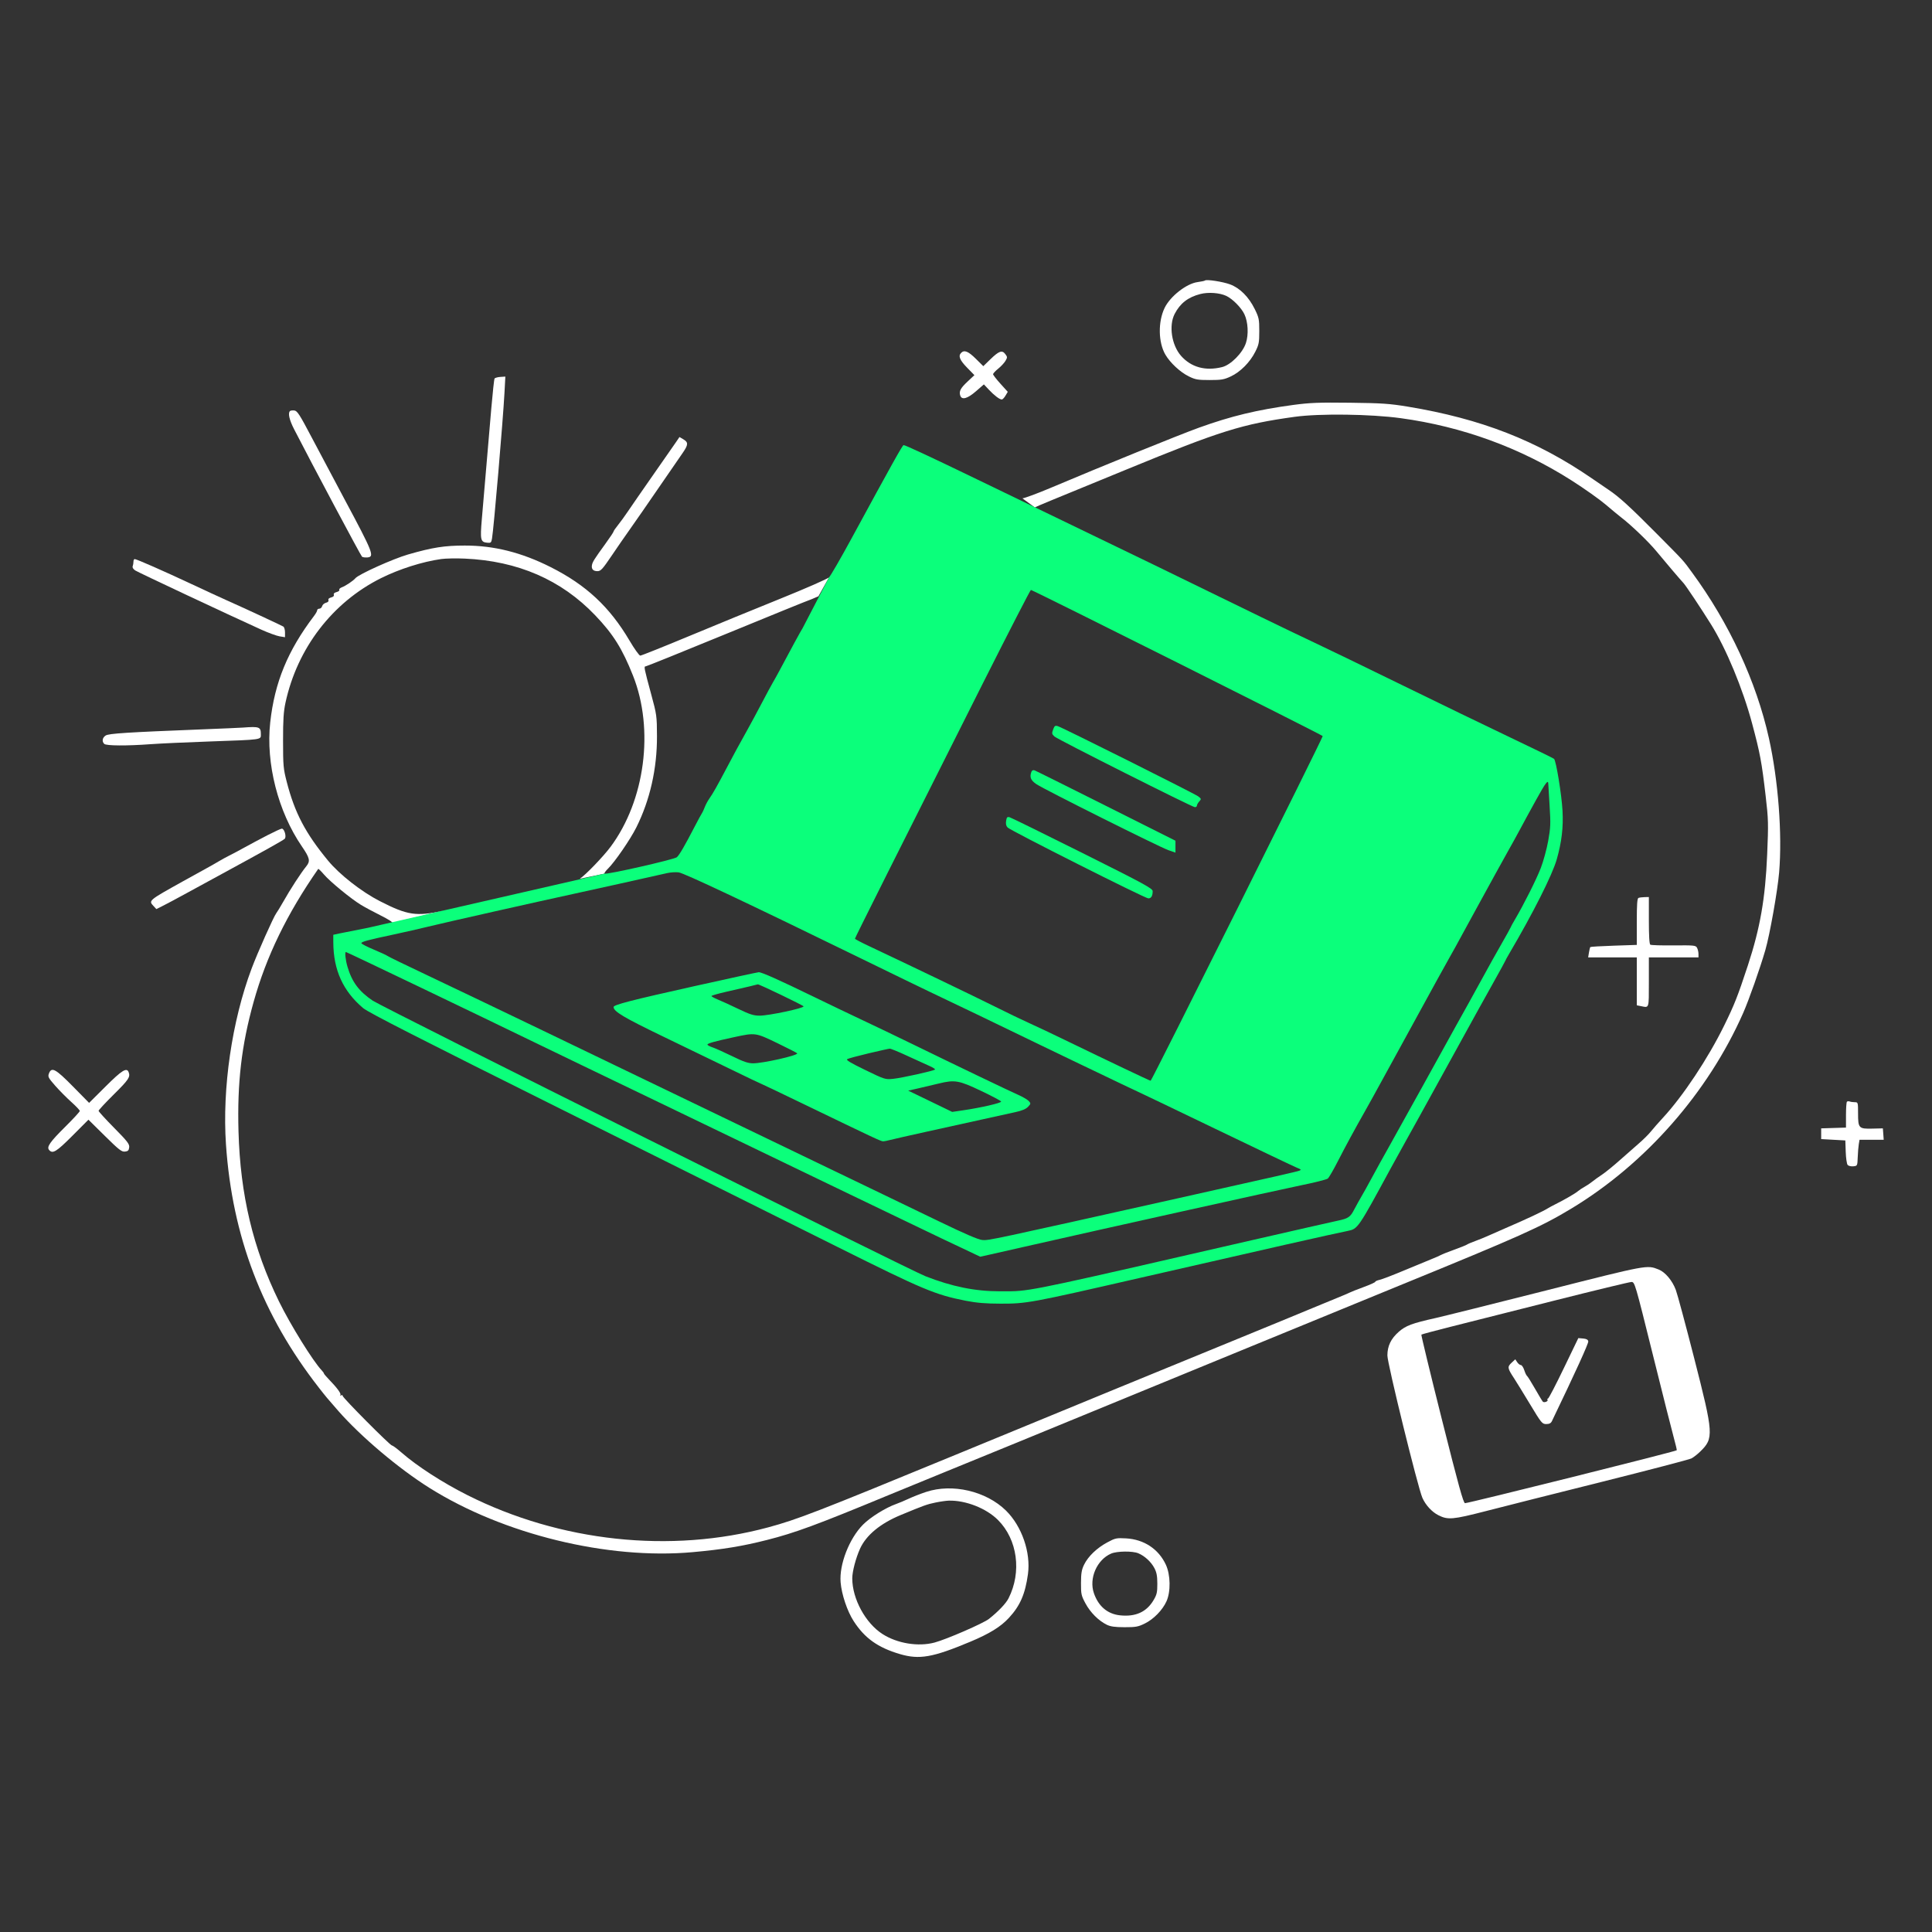 <svg width="100" height="100" viewBox="0 0 100 100" fill="none" xmlns="http://www.w3.org/2000/svg">
<rect x="0" y="0" width="100" height="100" fill="#333333" stroke="none"/>
<path fill-rule="evenodd" clip-rule="evenodd" d="M62.369 14.52C62.35 14.539 62.178 14.575 61.987 14.601C61.414 14.677 60.572 15.335 60.282 15.934C59.933 16.652 59.951 17.726 60.321 18.358C60.569 18.781 61.09 19.265 61.531 19.481C61.874 19.65 61.996 19.671 62.612 19.671C63.221 19.671 63.355 19.648 63.707 19.483C64.202 19.252 64.698 18.752 64.972 18.209C65.16 17.837 65.18 17.733 65.18 17.136C65.18 16.524 65.163 16.44 64.943 15.993C64.635 15.368 64.178 14.91 63.67 14.72C63.294 14.58 62.441 14.448 62.369 14.52ZM62.126 15.219C61.492 15.382 61.084 15.699 60.799 16.25C60.489 16.852 60.643 17.864 61.13 18.418C61.654 19.012 62.395 19.215 63.258 19C63.706 18.888 64.317 18.271 64.487 17.759C64.634 17.318 64.6 16.666 64.41 16.265C64.249 15.924 63.801 15.472 63.473 15.316C63.13 15.154 62.542 15.111 62.126 15.219ZM49.75 18.262C49.589 18.423 49.672 18.634 50.051 19.024L50.435 19.418L50.088 19.743C49.716 20.091 49.631 20.25 49.701 20.47C49.78 20.718 50.07 20.64 50.516 20.252L50.926 19.896L51.181 20.168C51.462 20.468 51.74 20.678 51.853 20.678C51.894 20.678 51.98 20.588 52.044 20.479L52.162 20.281L51.782 19.861C51.573 19.63 51.402 19.409 51.402 19.369C51.402 19.329 51.52 19.201 51.664 19.085C51.808 18.969 51.978 18.788 52.041 18.681C52.147 18.5 52.147 18.477 52.032 18.325C51.868 18.107 51.703 18.167 51.253 18.605L50.896 18.953L50.505 18.566C50.118 18.183 49.912 18.1 49.75 18.262ZM25.598 19.594C25.575 19.631 25.5 20.32 25.431 21.124C25.306 22.573 25.096 25.028 24.939 26.877C24.848 27.945 24.873 28.057 25.214 28.091C25.403 28.11 25.428 28.09 25.465 27.883C25.554 27.388 26.034 21.776 26.112 20.326L26.157 19.492L25.898 19.509C25.756 19.519 25.621 19.557 25.598 19.594ZM15.009 21.276C14.897 21.389 14.975 21.734 15.222 22.215C16.18 24.082 18.68 28.774 18.739 28.817C18.779 28.846 18.906 28.862 19.02 28.852C19.395 28.819 19.31 28.603 17.855 25.884C17.314 24.872 16.543 23.419 16.141 22.656C15.508 21.453 15.387 21.265 15.235 21.247C15.138 21.236 15.037 21.249 15.009 21.276ZM34.968 22.916C34.857 23.078 34.319 23.852 33.771 24.634C33.224 25.417 32.651 26.245 32.498 26.474C32.345 26.703 32.116 27.018 31.989 27.175C31.862 27.332 31.758 27.483 31.758 27.512C31.758 27.541 31.562 27.835 31.322 28.165C30.767 28.928 30.665 29.091 30.638 29.255C30.605 29.457 30.703 29.563 30.922 29.563C31.095 29.563 31.183 29.467 31.664 28.756C31.964 28.313 32.335 27.774 32.49 27.559C32.644 27.344 32.985 26.855 33.248 26.474C33.511 26.092 34.038 25.327 34.42 24.773C34.801 24.22 35.218 23.615 35.345 23.43C35.628 23.017 35.633 22.893 35.373 22.74L35.17 22.62L34.968 22.916ZM6.908 29.071C6.908 29.144 6.89 29.251 6.868 29.309C6.843 29.373 6.894 29.457 7.001 29.527C7.157 29.629 11.804 31.811 13.517 32.587C13.888 32.755 14.318 32.912 14.472 32.937L14.752 32.982V32.734C14.752 32.598 14.713 32.461 14.665 32.431C14.568 32.369 12.502 31.412 11.697 31.055C11.411 30.928 10.599 30.553 9.893 30.222C8.464 29.552 7.068 28.938 6.971 28.938C6.936 28.938 6.908 28.998 6.908 29.071ZM12.565 37.66C12.412 37.671 11.475 37.712 10.483 37.751C6.562 37.905 5.63 37.965 5.468 38.071C5.297 38.183 5.265 38.373 5.395 38.503C5.495 38.604 6.556 38.61 7.81 38.518C8.288 38.483 9.662 38.42 10.864 38.378C13.605 38.281 13.502 38.296 13.502 38.007C13.502 37.622 13.428 37.595 12.565 37.66ZM13.848 43.229C13.486 43.416 12.956 43.699 12.669 43.857C12.383 44.016 12.024 44.207 11.871 44.282C11.718 44.358 11.468 44.494 11.316 44.586C11.163 44.678 10.898 44.829 10.726 44.922C10.554 45.015 9.992 45.326 9.476 45.613C7.671 46.618 7.68 46.611 7.95 46.9L8.093 47.054L8.455 46.873C8.654 46.773 9.145 46.511 9.546 46.291C9.946 46.072 10.837 45.587 11.524 45.213C13.725 44.016 14.645 43.502 14.735 43.417C14.841 43.317 14.721 42.89 14.587 42.89C14.542 42.89 14.21 43.043 13.848 43.229ZM84.807 46.476C84.742 46.502 84.72 46.816 84.72 47.709V48.908L83.534 48.948C82.881 48.97 82.333 49.002 82.316 49.019C82.299 49.036 82.266 49.164 82.244 49.302L82.203 49.554H83.462H84.72V50.794V52.035L84.937 52.078C85.367 52.164 85.345 52.234 85.345 50.838V49.554H86.629H87.913V49.376C87.913 49.278 87.88 49.136 87.84 49.06C87.771 48.931 87.697 48.924 86.632 48.934C86.008 48.94 85.463 48.924 85.421 48.898C85.37 48.867 85.345 48.444 85.345 47.641V46.43L85.119 46.435C84.995 46.438 84.855 46.457 84.807 46.476ZM2.532 55.566C2.47 55.73 2.501 55.791 2.856 56.195C3.072 56.441 3.447 56.82 3.69 57.037C3.933 57.254 4.131 57.464 4.131 57.503C4.131 57.541 3.801 57.901 3.398 58.301C2.588 59.103 2.407 59.361 2.539 59.519C2.722 59.739 2.915 59.622 3.748 58.787L4.578 57.955L5.425 58.792C6.158 59.516 6.298 59.626 6.468 59.606C6.626 59.588 6.669 59.545 6.687 59.387C6.707 59.218 6.6 59.079 5.907 58.377C5.465 57.93 5.103 57.533 5.103 57.495C5.103 57.458 5.462 57.072 5.901 56.637C6.663 55.882 6.754 55.745 6.658 55.494C6.56 55.239 6.311 55.393 5.466 56.235L4.612 57.085L3.775 56.235C2.873 55.318 2.668 55.208 2.532 55.566ZM95.597 57.025C95.57 57.051 95.548 57.364 95.548 57.719V58.364L94.906 58.384L94.264 58.404V58.681V58.959L94.889 58.994L95.514 59.029L95.534 59.615C95.545 59.938 95.59 60.244 95.632 60.295C95.675 60.347 95.805 60.38 95.924 60.368C96.137 60.347 96.138 60.345 96.156 59.896C96.165 59.648 96.19 59.343 96.211 59.219L96.249 58.994H96.874H97.5L97.479 58.699L97.457 58.404L96.921 58.417C96.211 58.435 96.173 58.396 96.173 57.635C96.173 57.063 96.17 57.05 96.005 57.05C95.913 57.05 95.794 57.034 95.741 57.013C95.689 56.993 95.624 56.998 95.597 57.025ZM80.035 66.792C77.286 67.488 74.709 68.131 74.308 68.221C73.086 68.494 72.762 68.615 72.399 68.934C71.993 69.292 71.813 69.667 71.811 70.158C71.809 70.573 73.387 76.993 73.622 77.527C73.787 77.901 74.114 78.257 74.447 78.426C74.944 78.678 75.19 78.656 76.905 78.215C77.786 77.987 80.499 77.303 82.932 76.695C85.366 76.085 87.443 75.543 87.548 75.488C87.653 75.434 87.857 75.275 88 75.136C88.713 74.442 88.7 74.245 87.684 70.273C87.244 68.555 86.819 66.975 86.739 66.763C86.556 66.277 86.191 65.844 85.85 65.709C85.243 65.468 85.311 65.455 80.035 66.792ZM80.416 67.328C78.298 67.864 75.898 68.469 75.083 68.674C74.269 68.879 73.588 69.062 73.57 69.08C73.552 69.098 74.028 71.068 74.629 73.459C75.494 76.901 75.744 77.805 75.83 77.804C76.034 77.802 86.722 75.132 86.787 75.066C86.8 75.054 86.737 74.782 86.648 74.463C86.558 74.144 86.065 72.189 85.551 70.119C84.627 66.4 84.614 66.355 84.442 66.355C84.347 66.355 82.535 66.793 80.416 67.328ZM80.939 70.825C80.525 71.686 80.157 72.391 80.123 72.391C80.089 72.391 80.078 72.418 80.1 72.453C80.149 72.532 79.924 72.621 79.856 72.549C79.827 72.519 79.644 72.215 79.448 71.872C79.252 71.53 79.066 71.233 79.035 71.213C79.004 71.192 78.941 71.059 78.894 70.915C78.847 70.772 78.769 70.655 78.719 70.655C78.669 70.655 78.584 70.588 78.53 70.507L78.431 70.358L78.238 70.537C78.014 70.745 78.025 70.817 78.352 71.315C78.477 71.506 78.856 72.122 79.196 72.686C79.783 73.66 79.823 73.709 80.033 73.709C80.194 73.709 80.275 73.667 80.329 73.553C81.542 71.033 82.228 69.528 82.209 69.428C82.192 69.339 82.112 69.295 81.939 69.281L81.694 69.26L80.939 70.825ZM47.931 77.223C47.645 77.318 47.243 77.475 47.037 77.572C46.832 77.668 46.539 77.792 46.386 77.846C45.845 78.037 45.058 78.526 44.675 78.909C43.959 79.626 43.432 80.978 43.51 81.9C43.563 82.532 43.853 83.395 44.185 83.908C44.757 84.793 45.439 85.279 46.579 85.615C47.585 85.912 48.275 85.791 50.212 84.98C51.219 84.559 51.795 84.203 52.224 83.738C52.802 83.111 53.063 82.512 53.206 81.481C53.362 80.359 52.89 78.994 52.068 78.186C51.041 77.178 49.291 76.77 47.931 77.223ZM48.417 77.772C47.988 77.86 47.815 77.922 46.625 78.416C45.567 78.854 44.836 79.458 44.518 80.155C44.298 80.639 44.113 81.34 44.113 81.694C44.113 82.755 44.797 84.014 45.681 84.579C46.441 85.066 47.527 85.243 48.372 85.018C48.988 84.854 50.901 84.022 51.19 83.793C51.676 83.407 52.066 82.997 52.201 82.731C52.893 81.365 52.667 79.686 51.654 78.673C51.05 78.069 49.988 77.651 49.111 77.673C48.977 77.676 48.665 77.721 48.417 77.772ZM57.313 79.834C56.774 80.123 56.321 80.558 56.112 80.987C55.985 81.248 55.954 81.43 55.952 81.935C55.95 82.516 55.967 82.59 56.187 82.998C56.439 83.465 56.862 83.887 57.286 84.096C57.481 84.191 57.707 84.223 58.204 84.224C58.786 84.225 58.91 84.203 59.255 84.033C59.714 83.808 60.169 83.341 60.377 82.884C60.603 82.387 60.588 81.511 60.344 80.987C59.967 80.176 59.211 79.677 58.283 79.626C57.785 79.599 57.726 79.612 57.313 79.834ZM57.51 80.414C56.774 80.733 56.356 81.696 56.62 82.462C56.854 83.143 57.326 83.542 57.977 83.61C58.782 83.694 59.35 83.434 59.712 82.817C59.877 82.537 59.905 82.415 59.903 81.969C59.902 81.57 59.866 81.382 59.75 81.163C59.579 80.839 59.249 80.536 58.918 80.397C58.621 80.273 57.814 80.282 57.51 80.414Z" fill="white"/>
<path d="M66.95 20.958C65.067 21.212 63.724 21.536 62.057 22.137C61.027 22.509 57.113 24.097 54.352 25.264C53.703 25.538 53.059 25.777 52.921 25.795L53.569 26.268C53.559 26.259 53.918 26.101 54.368 25.918C54.817 25.735 56.606 25.001 58.343 24.286C63.16 22.305 64.301 21.948 67.017 21.574C68.304 21.397 70.94 21.431 72.503 21.645C75.686 22.079 78.695 23.177 81.358 24.877C82.005 25.289 82.794 25.848 83.112 26.119C83.43 26.391 83.797 26.694 83.928 26.794C84.44 27.187 85.34 28.052 85.731 28.527C86.171 29.062 86.986 30.019 87.138 30.18C87.254 30.303 88.039 31.48 88.559 32.313C89.345 33.569 90.206 35.644 90.687 37.441C91.102 38.99 91.185 39.435 91.389 41.189C91.532 42.415 91.537 42.618 91.468 44.24C91.372 46.504 91.105 48.035 90.471 49.966C89.944 51.569 89.772 52.005 89.24 53.087C88.406 54.787 87.102 56.749 86.062 57.868C85.84 58.108 85.566 58.421 85.453 58.562C85.341 58.704 85.059 58.984 84.827 59.184C84.594 59.384 84.139 59.784 83.816 60.073C83.492 60.361 83.087 60.69 82.915 60.803C82.743 60.916 82.517 61.078 82.412 61.164C82.307 61.249 82.125 61.371 82.007 61.435C81.89 61.498 81.741 61.597 81.678 61.653C81.553 61.764 80.974 62.1 80.52 62.325C80.368 62.401 80.196 62.493 80.139 62.529C79.884 62.692 79.031 63.093 77.918 63.572C77.631 63.696 77.241 63.867 77.05 63.954C76.859 64.041 76.547 64.168 76.356 64.237C76.165 64.306 75.976 64.387 75.936 64.416C75.897 64.446 75.6 64.565 75.277 64.682C74.954 64.798 74.636 64.925 74.57 64.963C74.503 65.001 74.3 65.091 74.118 65.162C73.936 65.233 73.303 65.495 72.712 65.743C72.12 65.992 71.534 66.217 71.41 66.244C71.286 66.271 71.184 66.317 71.184 66.345C71.184 66.374 70.911 66.498 70.577 66.62C70.243 66.743 69.921 66.87 69.861 66.903C69.801 66.935 69.504 67.062 69.201 67.184C68.898 67.307 68.557 67.447 68.443 67.496C68.18 67.609 64.729 69.029 63.167 69.667C60.726 70.664 55.944 72.629 49.493 75.287C42.268 78.262 41.277 78.646 39.764 79.055C34.711 80.419 29.008 79.809 24.192 77.387C22.905 76.74 21.577 75.881 20.769 75.173C20.547 74.979 20.332 74.82 20.291 74.82C20.193 74.82 17.736 72.348 17.736 72.249C17.736 72.208 17.7 72.196 17.656 72.223C17.611 72.251 17.595 72.243 17.619 72.203C17.665 72.129 17.446 71.832 17.025 71.398C16.882 71.251 16.765 71.112 16.765 71.089C16.765 71.067 16.717 70.999 16.66 70.939C16.203 70.461 15.032 68.572 14.438 67.358C13.096 64.616 12.437 61.847 12.345 58.569C12.274 56.045 12.5 54.1 13.127 51.859C13.787 49.496 14.85 47.308 16.471 44.975C16.483 44.957 16.618 45.088 16.769 45.265C17.083 45.632 18.155 46.513 18.674 46.83C18.864 46.947 19.333 47.199 19.715 47.39C20.106 47.586 20.363 47.751 20.305 47.769L22.977 47.133C21.543 47.445 21.101 47.379 19.657 46.641C18.714 46.158 17.575 45.267 16.981 44.547C15.807 43.124 15.255 42.071 14.844 40.478C14.665 39.785 14.652 39.633 14.651 38.343C14.65 37.251 14.677 36.829 14.778 36.365C15.39 33.548 17.206 31.181 19.717 29.927C20.665 29.454 21.864 29.073 22.836 28.936C23.066 28.904 23.614 28.893 24.053 28.913C26.801 29.034 29.053 30.012 30.804 31.845C31.74 32.824 32.211 33.576 32.766 34.975C33.869 37.758 33.388 41.43 31.606 43.827C31.229 44.335 30.311 45.288 30.009 45.486L31.287 45.219C31.265 45.197 31.346 45.083 31.466 44.965C31.823 44.616 32.623 43.453 32.934 42.831C33.643 41.413 34.012 39.783 34.005 38.1C34.001 37.06 33.991 36.988 33.709 35.949C33.338 34.581 33.32 34.491 33.417 34.491C33.461 34.491 35.346 33.73 37.607 32.801C39.868 31.871 41.835 31.072 41.978 31.026C42.062 30.998 41.889 31.059 42.361 30.864L42.91 29.884C42.827 29.965 41.698 30.46 40.4 30.984C39.102 31.508 36.959 32.386 35.639 32.936C34.318 33.486 33.194 33.935 33.14 33.935C33.086 33.935 32.835 33.584 32.582 33.154C31.553 31.41 30.34 30.28 28.503 29.354C26.994 28.594 25.571 28.236 24.057 28.238C23.005 28.238 22.384 28.336 21.123 28.699C20.343 28.924 18.562 29.726 18.395 29.929C18.287 30.059 17.898 30.321 17.698 30.397C17.6 30.434 17.538 30.495 17.561 30.532C17.584 30.569 17.522 30.62 17.423 30.645C17.308 30.674 17.256 30.725 17.279 30.785C17.301 30.845 17.25 30.896 17.14 30.924C17.03 30.951 16.978 31.003 17.001 31.063C17.023 31.121 16.975 31.173 16.873 31.199C16.782 31.222 16.693 31.3 16.674 31.373C16.654 31.446 16.589 31.506 16.528 31.506C16.467 31.506 16.418 31.542 16.418 31.586C16.418 31.63 16.344 31.763 16.254 31.881C14.893 33.674 14.216 35.318 13.987 37.389C13.752 39.511 14.392 42.014 15.628 43.815C16.034 44.407 16.071 44.57 15.858 44.833C15.569 45.19 15.028 46.023 14.641 46.708C14.5 46.956 14.348 47.206 14.303 47.263C14.17 47.43 13.331 49.312 13.022 50.136C12.005 52.847 11.498 56.321 11.696 59.231C12.02 63.998 13.578 68.078 16.511 71.834C16.872 72.297 16.929 72.365 17.498 73.015C18.669 74.353 20.63 76.01 22.231 77.015C26.058 79.418 31.462 80.737 35.853 80.339C37.406 80.199 38.42 80.033 39.692 79.71C41.151 79.341 42.274 78.927 45.987 77.389C46.656 77.113 47.952 76.581 48.868 76.208C50.965 75.354 53.882 74.158 57.927 72.494C59.664 71.779 61.756 70.92 62.577 70.584C63.398 70.248 64.538 69.78 65.111 69.544C65.683 69.308 66.574 68.943 67.089 68.733C67.605 68.523 68.651 68.094 69.414 67.779C70.178 67.464 71.552 66.9 72.469 66.526C78.682 63.987 79.747 63.511 81.318 62.564C85.162 60.248 88.405 56.559 90.227 52.43C90.525 51.753 91.096 50.132 91.375 49.172C91.606 48.373 92.007 46.111 92.088 45.153C92.254 43.165 92.042 40.382 91.558 38.204C90.906 35.276 89.504 32.254 87.582 29.635C87.087 28.959 87.22 29.105 85.711 27.584C84.362 26.225 83.803 25.715 83.262 25.353C83.091 25.237 82.7 24.971 82.395 24.761C79.544 22.799 76.658 21.675 72.868 21.048C71.916 20.891 71.527 20.865 69.866 20.845C68.27 20.826 67.792 20.845 66.95 20.958Z" fill="white"/>
<path fill-rule="evenodd" clip-rule="evenodd" d="M35.947 51.042C32.649 51.778 31.758 52.008 31.758 52.123C31.758 52.353 32.288 52.669 34.326 53.652C35.529 54.231 37.146 55.014 37.921 55.392C38.695 55.77 39.342 56.078 39.357 56.078C39.372 56.078 40.379 56.558 41.593 57.145C45.291 58.931 45.596 59.074 45.707 59.074C45.766 59.074 45.939 59.041 46.092 59C46.244 58.96 47.072 58.772 47.931 58.583C48.79 58.394 50.071 58.111 50.777 57.955C51.483 57.799 52.285 57.622 52.557 57.563C52.897 57.49 53.103 57.403 53.211 57.288C53.36 57.129 53.362 57.114 53.249 56.989C53.183 56.917 52.936 56.772 52.7 56.668C52.234 56.463 49.522 55.162 47.237 54.047C46.454 53.665 45.299 53.111 44.669 52.815C44.039 52.519 42.899 51.972 42.135 51.601C40.307 50.712 39.42 50.316 39.271 50.322C39.205 50.325 37.709 50.649 35.947 51.042ZM37.606 51.33C38.035 51.231 38.574 51.108 38.803 51.054C39.032 51.001 39.221 50.954 39.223 50.95C39.241 50.913 41.574 52.035 41.592 52.088C41.623 52.182 39.802 52.569 39.324 52.57C39.008 52.57 38.817 52.51 38.213 52.22C37.812 52.027 37.336 51.809 37.155 51.736C36.974 51.662 36.825 51.58 36.825 51.554C36.825 51.529 37.176 51.428 37.606 51.33ZM36.617 54.068C36.617 54.004 36.985 53.901 38.005 53.681C39.101 53.445 39.101 53.445 40.252 54.001C40.81 54.271 41.267 54.506 41.267 54.523C41.267 54.638 39.49 55.037 38.98 55.037C38.722 55.037 38.485 54.956 37.894 54.666C37.478 54.462 37.02 54.257 36.877 54.21C36.734 54.163 36.617 54.099 36.617 54.068ZM43.858 54.818C43.919 54.783 44.416 54.649 44.961 54.52C45.507 54.39 45.998 54.282 46.053 54.279C46.108 54.276 46.514 54.442 46.955 54.648C47.396 54.853 47.911 55.088 48.098 55.169C48.285 55.25 48.419 55.336 48.396 55.359C48.326 55.429 46.678 55.795 46.23 55.84C45.821 55.881 45.796 55.874 44.781 55.381C43.997 55.001 43.774 54.865 43.858 54.818ZM47.522 56.335C47.804 56.271 48.285 56.158 48.59 56.083C49.423 55.88 49.627 55.916 50.785 56.466C51.34 56.73 51.806 56.977 51.818 57.015C51.843 57.089 50.769 57.336 49.84 57.471L49.285 57.552L48.147 57.001L47.008 56.451L47.522 56.335Z" fill="#0BFF7B"/>
<path d="M52.076 42.489C52.051 42.645 52.076 42.753 52.155 42.832C52.322 43.001 59.268 46.5 59.436 46.5C59.587 46.5 59.662 46.376 59.662 46.124C59.662 45.988 59.209 45.742 56.035 44.156C54.04 43.159 52.342 42.325 52.26 42.302C52.135 42.267 52.107 42.296 52.076 42.489Z" fill="#0BFF7B"/>
<path d="M53.388 39.944C53.282 40.221 53.346 40.385 53.64 40.586C54.028 40.852 60.007 43.841 60.477 44.005L60.842 44.132V43.824V43.516L57.25 41.714C55.274 40.722 53.607 39.893 53.544 39.871C53.477 39.848 53.414 39.877 53.388 39.944Z" fill="#0BFF7B"/>
<path d="M54.525 37.718C54.432 37.964 54.436 37.991 54.581 38.123C54.75 38.276 61.712 41.779 61.846 41.779C61.905 41.779 61.953 41.743 61.953 41.698C61.953 41.653 62.006 41.557 62.072 41.484C62.186 41.358 62.184 41.346 62.02 41.22C61.837 41.08 55.015 37.668 54.751 37.585C54.624 37.545 54.582 37.57 54.525 37.718Z" fill="#0BFF7B"/>
<path fill-rule="evenodd" clip-rule="evenodd" d="M50.561 24.806C48.239 23.682 46.858 23.038 46.77 23.038C46.714 23.038 46.167 24.019 44.079 27.862C43.519 28.893 42.993 29.803 42.91 29.884L41.543 32.513C41.496 32.572 40.862 33.734 40.314 34.769C40.223 34.941 40.084 35.19 40.005 35.324C39.926 35.458 39.673 35.926 39.444 36.365C39.214 36.804 38.87 37.444 38.678 37.788C38.156 38.726 38.058 38.907 37.659 39.662C37.129 40.667 36.889 41.093 36.719 41.328C36.637 41.443 36.528 41.646 36.477 41.779C36.427 41.913 36.361 42.055 36.331 42.095C36.301 42.135 36.131 42.447 35.954 42.789C35.438 43.785 35.168 44.249 35.035 44.369C34.904 44.487 31.359 45.291 31.287 45.219L19.055 48.021C18.425 48.142 17.762 48.273 17.58 48.313L17.25 48.385L17.252 48.778C17.257 50.206 17.756 51.303 18.799 52.182C19.069 52.408 21.699 53.75 29.224 57.5C34.76 60.259 41.132 63.435 43.385 64.559C47.763 66.745 48.417 67.019 49.979 67.325C50.549 67.437 51.006 67.476 51.783 67.477C53.14 67.48 53.323 67.446 59.002 66.144C65.585 64.635 68.924 63.88 69.746 63.715C70.285 63.606 70.281 63.612 71.995 60.452C72.15 60.165 72.496 59.54 72.762 59.063C73.029 58.586 73.341 58.024 73.456 57.814C73.571 57.604 74.242 56.386 74.948 55.107C75.653 53.828 76.325 52.61 76.439 52.4C76.554 52.19 76.933 51.508 77.282 50.885C77.632 50.261 77.918 49.739 77.918 49.725C77.918 49.71 78.006 49.549 78.114 49.366C79.346 47.273 80.344 45.295 80.576 44.484C80.833 43.585 80.924 42.819 80.875 41.956C80.829 41.12 80.544 39.378 80.438 39.278C80.407 39.248 79.398 38.756 78.195 38.183C76.993 37.611 74.463 36.386 72.573 35.461C70.683 34.537 68.653 33.553 68.061 33.276C67.469 32.999 66.235 32.406 65.319 31.96C59.79 29.264 58.509 28.641 57.822 28.314L50.561 24.806ZM44.252 48.586C44.252 48.544 46.454 44.148 50.887 35.341C52.218 32.698 53.33 30.535 53.359 30.535C53.453 30.535 68.442 38.042 68.463 38.099C68.487 38.162 59.612 55.94 59.557 55.94C59.514 55.94 57.29 54.883 55.324 53.928C54.522 53.538 53.6 53.102 53.275 52.957C52.95 52.812 52.153 52.429 51.505 52.105C50.472 51.589 47.058 49.948 44.964 48.962C44.572 48.778 44.252 48.609 44.252 48.586ZM78.678 42.925C78.84 42.619 79.211 41.94 79.501 41.415C80.012 40.49 80.137 40.327 80.14 40.582C80.141 40.649 80.171 41.163 80.208 41.725C80.266 42.631 80.258 42.834 80.135 43.522C80.058 43.948 79.885 44.581 79.751 44.929C79.52 45.526 78.876 46.809 78.407 47.605C78.29 47.802 78.195 47.977 78.195 47.993C78.195 48.01 77.966 48.422 77.687 48.91C77.407 49.398 77.027 50.078 76.843 50.421C76.658 50.765 76.288 51.437 76.021 51.914C75.754 52.391 75.467 52.906 75.383 53.059C74.84 54.051 72.195 58.822 71.824 59.48C71.577 59.919 71.265 60.481 71.133 60.729C70.878 61.207 70.443 61.988 70.302 62.221C70.256 62.298 70.162 62.47 70.094 62.603C69.892 62.998 69.788 63.068 69.241 63.183C68.955 63.243 66.94 63.701 64.764 64.2C54.518 66.553 53.446 66.811 52.368 66.836C52.182 66.84 51.995 66.838 51.761 66.838C50.47 66.838 49.276 66.596 47.896 66.055C47.035 65.718 19.795 52.136 19.287 51.791C18.578 51.309 18.219 50.827 17.987 50.044C17.882 49.69 17.838 49.276 17.905 49.276C17.951 49.276 24.599 52.462 28.044 54.135C28.77 54.488 29.707 54.94 30.127 55.141C30.547 55.342 32.233 56.154 33.875 56.945C41.627 60.684 48.163 63.83 48.729 64.097C49.073 64.258 49.665 64.538 50.045 64.719L50.736 65.048L51.225 64.939C51.494 64.879 52.276 64.702 52.964 64.545C56.774 63.677 66.198 61.584 67.315 61.357C68.031 61.212 68.666 61.052 68.727 61.002C68.787 60.951 69.021 60.549 69.246 60.108C69.617 59.381 70.132 58.431 70.66 57.501C70.769 57.311 70.951 56.983 71.066 56.773C71.18 56.563 71.514 55.953 71.809 55.419C72.104 54.885 72.455 54.244 72.589 53.996C72.723 53.748 73.091 53.076 73.406 52.504C73.721 51.931 74.166 51.119 74.395 50.699C74.625 50.279 74.928 49.732 75.07 49.484C75.212 49.236 75.454 48.799 75.607 48.512C75.76 48.226 76.144 47.523 76.46 46.951C76.775 46.378 77.22 45.566 77.45 45.146C77.679 44.726 77.982 44.179 78.124 43.931C78.266 43.683 78.515 43.23 78.678 42.925ZM29.71 46.262C30.634 46.062 33.322 45.465 34.534 45.191C34.706 45.152 34.972 45.135 35.124 45.153C35.4 45.186 38.674 46.732 44.669 49.659C46.253 50.433 47.815 51.191 48.139 51.344C49.038 51.767 52.166 53.271 53.762 54.048C54.544 54.429 55.356 54.82 55.566 54.917C55.776 55.014 56.511 55.365 57.198 55.698C57.885 56.03 58.572 56.357 58.725 56.425C58.877 56.492 60.767 57.398 62.924 58.437C65.081 59.477 66.968 60.376 67.117 60.436C67.352 60.53 67.37 60.551 67.249 60.596C67.108 60.648 66.16 60.864 61.015 62.013C51.304 64.183 51.159 64.214 50.846 64.183C50.629 64.162 49.942 63.866 48.59 63.212C47.522 62.695 45.835 61.882 44.842 61.405C43.85 60.929 42.194 60.132 41.163 59.635C39.215 58.696 34.311 56.334 27.94 53.266C25.898 52.283 23.305 51.043 22.179 50.51C21.053 49.978 20.097 49.514 20.055 49.478C20.012 49.443 19.69 49.294 19.339 49.147C18.987 49 18.702 48.852 18.704 48.817C18.71 48.743 19.045 48.653 20.374 48.37C20.928 48.252 21.74 48.067 22.179 47.959C23.006 47.755 27.762 46.684 29.71 46.262Z" fill="#0BFF7B"/>
</svg>
